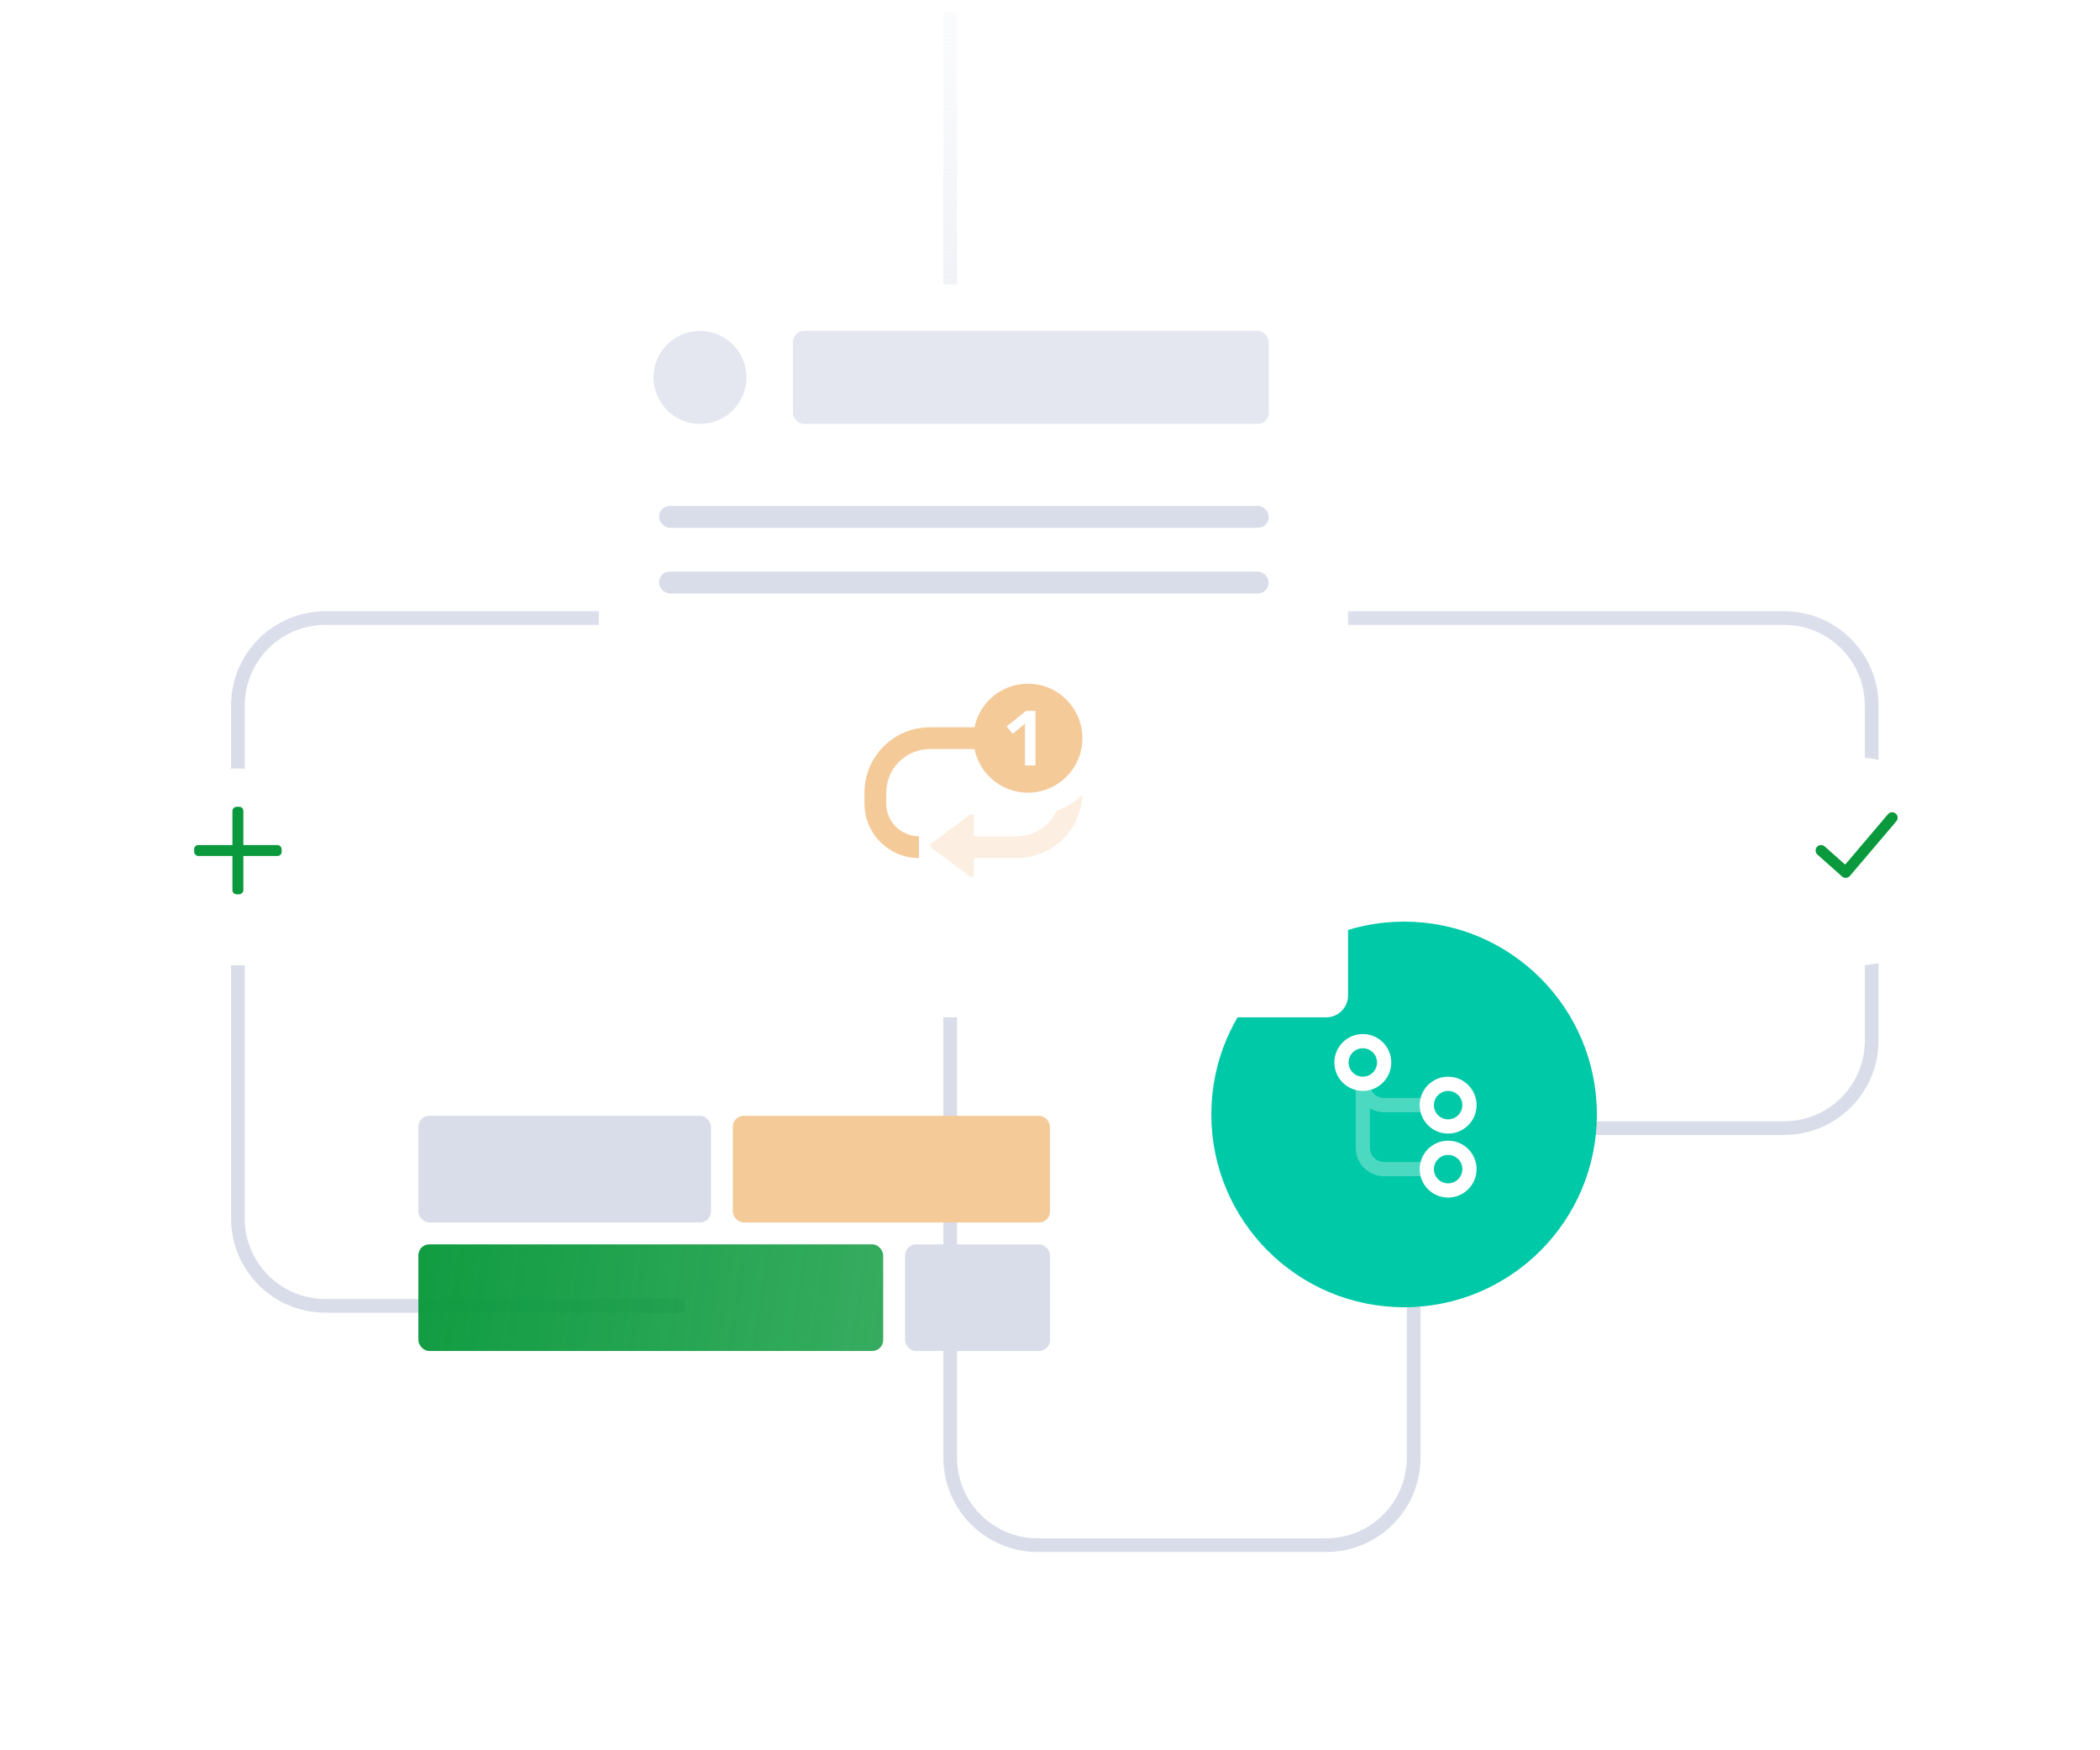 <svg width="768" height="640" viewBox="0 0 768 640" fill="none" xmlns="http://www.w3.org/2000/svg">
<path d="M347.5 4.5V533C347.5 550.673 361.827 565 379.5 565H485C502.673 565 517 550.673 517 533V444.5C517 426.827 531.327 412.5 549 412.5H652.5C670.173 412.5 684.5 398.173 684.5 380.5V258C684.5 240.327 670.173 226 652.5 226H119C101.327 226 87 240.327 87 258V445.5C87 463.173 101.327 477.5 119 477.5H250.5" stroke="url(#paint0_linear)" stroke-width="5"/>
<rect x="153" y="455" width="170" height="39" rx="4" fill="url(#paint1_linear)"/>
<rect x="331" y="455" width="53" height="39" rx="4" fill="#D9DDEA"/>
<rect x="268" y="408" width="116" height="39" rx="4" fill="#F5CA99"/>
<rect x="153" y="408" width="107" height="39" rx="4" fill="#D9DDEA"/>
<g filter="url(#filter0_d)">
<circle cx="679" cy="309" r="38" fill="white"/>
</g>
<path d="M690.476 297.705C691.192 296.863 692.454 296.761 693.295 297.476C694.137 298.191 694.239 299.454 693.524 300.295L676.524 320.295C675.797 321.15 674.51 321.24 673.671 320.495L664.671 312.495C663.846 311.761 663.771 310.497 664.505 309.671C665.239 308.846 666.503 308.771 667.329 309.505L674.8 316.147L690.476 297.705Z" fill="#0a993c"/>
<g filter="url(#filter1_d)">
<circle cx="87" cy="311" r="36" fill="white"/>
</g>
<rect x="71" y="309" width="32" height="4" rx="1.5" fill="#0a993c"/>
<rect x="89" y="295" width="32" height="4" rx="1.5" transform="rotate(90 89 295)" fill="#0a993c"/>
<circle cx="513.5" cy="407.5" r="70.5" fill="#00C9A7"/>
<g filter="url(#filter2_d)">
<rect x="219" y="101" width="274" height="268" rx="8" fill="white"/>
</g>
<path opacity="0.3" fill-rule="evenodd" clip-rule="evenodd" d="M386.489 296.365C390.016 295.128 393.193 293.151 395.836 290.618C395.429 303.466 384.886 313.756 371.939 313.756H356.233V319.652C356.233 320.47 355.3 320.939 354.643 320.451L340.594 310.024C340.058 309.626 340.057 308.825 340.591 308.426L354.64 297.933C355.297 297.442 356.233 297.911 356.233 298.731V305.787H371.939C378.42 305.787 383.998 301.919 386.489 296.365Z" fill="#F5CA99"/>
<path fill-rule="evenodd" clip-rule="evenodd" d="M375.924 289.848C386.927 289.848 395.848 280.927 395.848 269.924C395.848 258.92 386.927 250 375.924 250C366.285 250 358.245 256.845 356.399 265.939H340.061C326.857 265.939 316.152 276.643 316.152 289.848V293.832C316.152 304.836 325.073 313.756 336.076 313.756V305.787C329.474 305.787 324.122 300.435 324.122 293.832V289.848C324.122 281.045 331.258 273.909 340.061 273.909H356.399C358.245 283.003 366.285 289.848 375.924 289.848ZM370.385 268.282L374.848 264.616V279.886H378.673V259.962H375.199L368.154 265.636L370.385 268.282Z" fill="#F5CA99"/>
<path fill-rule="evenodd" clip-rule="evenodd" d="M488 388.5C488 394.244 492.656 398.9 498.4 398.9C504.144 398.9 508.8 394.244 508.8 388.5C508.8 382.756 504.144 378.1 498.4 378.1C492.656 378.1 488 382.756 488 388.5ZM503.6 388.5C503.6 391.372 501.272 393.7 498.4 393.7C495.528 393.7 493.2 391.372 493.2 388.5C493.2 385.628 495.528 383.3 498.4 383.3C501.272 383.3 503.6 385.628 503.6 388.5Z" fill="white"/>
<path opacity="0.3" fill-rule="evenodd" clip-rule="evenodd" d="M521.8 401.5V406.7H506.2C504.306 406.7 502.53 406.194 501 405.309V419.7C501 422.572 503.328 424.9 506.2 424.9H521.8V430.1H506.2C500.456 430.1 495.8 425.444 495.8 419.7V396.3V395V393.7H501V395V396.3C501 399.172 503.328 401.5 506.2 401.5H521.8Z" fill="white"/>
<path fill-rule="evenodd" clip-rule="evenodd" d="M519.2 427.5C519.2 433.244 523.856 437.9 529.6 437.9C535.344 437.9 540 433.244 540 427.5C540 421.756 535.344 417.1 529.6 417.1C523.856 417.1 519.2 421.756 519.2 427.5ZM534.8 427.5C534.8 430.372 532.472 432.7 529.6 432.7C526.728 432.7 524.4 430.372 524.4 427.5C524.4 424.628 526.728 422.3 529.6 422.3C532.472 422.3 534.8 424.628 534.8 427.5Z" fill="white"/>
<path fill-rule="evenodd" clip-rule="evenodd" d="M519.2 404.1C519.2 409.844 523.856 414.5 529.6 414.5C535.344 414.5 540 409.844 540 404.1C540 398.356 535.344 393.7 529.6 393.7C523.856 393.7 519.2 398.356 519.2 404.1ZM534.8 404.1C534.8 406.972 532.472 409.3 529.6 409.3C526.728 409.3 524.4 406.972 524.4 404.1C524.4 401.228 526.728 398.9 529.6 398.9C532.472 398.9 534.8 401.228 534.8 404.1Z" fill="white"/>
<circle cx="256" cy="138" r="17" fill="#D9DDEA" fill-opacity="0.7"/>
<rect x="290" y="121" width="174" height="34" rx="4" fill="#D9DDEA" fill-opacity="0.7"/>
<rect x="241" y="185" width="223" height="8" rx="4" fill="#D9DDEA"/>
<rect x="241" y="209" width="223" height="8" rx="4" fill="#D9DDEA"/>
<defs>
<filter id="filter0_d" x="633" y="269" width="92" height="92" filterUnits="userSpaceOnUse" color-interpolation-filters="sRGB">
<feFlood flood-opacity="0" result="BackgroundImageFix"/>
<feColorMatrix in="SourceAlpha" type="matrix" values="0 0 0 0 0 0 0 0 0 0 0 0 0 0 0 0 0 0 127 0"/>
<feOffset dy="6"/>
<feGaussianBlur stdDeviation="4"/>
<feColorMatrix type="matrix" values="0 0 0 0 0.549 0 0 0 0 0.596 0 0 0 0 0.643 0 0 0 0.125 0"/>
<feBlend mode="normal" in2="BackgroundImageFix" result="effect1_dropShadow"/>
<feBlend mode="normal" in="SourceGraphic" in2="effect1_dropShadow" result="shape"/>
</filter>
<filter id="filter1_d" x="43" y="273" width="88" height="88" filterUnits="userSpaceOnUse" color-interpolation-filters="sRGB">
<feFlood flood-opacity="0" result="BackgroundImageFix"/>
<feColorMatrix in="SourceAlpha" type="matrix" values="0 0 0 0 0 0 0 0 0 0 0 0 0 0 0 0 0 0 127 0"/>
<feOffset dy="6"/>
<feGaussianBlur stdDeviation="4"/>
<feColorMatrix type="matrix" values="0 0 0 0 0.549 0 0 0 0 0.596 0 0 0 0 0.643 0 0 0 0.125 0"/>
<feBlend mode="normal" in2="BackgroundImageFix" result="effect1_dropShadow"/>
<feBlend mode="normal" in="SourceGraphic" in2="effect1_dropShadow" result="shape"/>
</filter>
<filter id="filter2_d" x="205" y="90" width="302" height="296" filterUnits="userSpaceOnUse" color-interpolation-filters="sRGB">
<feFlood flood-opacity="0" result="BackgroundImageFix"/>
<feColorMatrix in="SourceAlpha" type="matrix" values="0 0 0 0 0 0 0 0 0 0 0 0 0 0 0 0 0 0 127 0"/>
<feMorphology radius="4" operator="dilate" in="SourceAlpha" result="effect1_dropShadow"/>
<feOffset dy="3"/>
<feGaussianBlur stdDeviation="5"/>
<feColorMatrix type="matrix" values="0 0 0 0 0.549 0 0 0 0 0.596 0 0 0 0 0.643 0 0 0 0.125 0"/>
<feBlend mode="normal" in2="BackgroundImageFix" result="effect1_dropShadow"/>
<feBlend mode="normal" in="SourceGraphic" in2="effect1_dropShadow" result="shape"/>
</filter>
<linearGradient id="paint0_linear" x1="349.5" y1="-114.5" x2="349.5" y2="673.5" gradientUnits="userSpaceOnUse">
<stop stop-color="white" stop-opacity="0"/>
<stop offset="0" stop-color="white" stop-opacity="0"/>
<stop offset="0.451" stop-color="#D9DDEA"/>
</linearGradient>
<linearGradient id="paint1_linear" x1="119.5" y1="455" x2="375.5" y2="494" gradientUnits="userSpaceOnUse">
<stop stop-color="#0a993c"/>
<stop offset="1" stop-color="#0a993c" stop-opacity="0.77"/>
</linearGradient>
</defs>
</svg>
